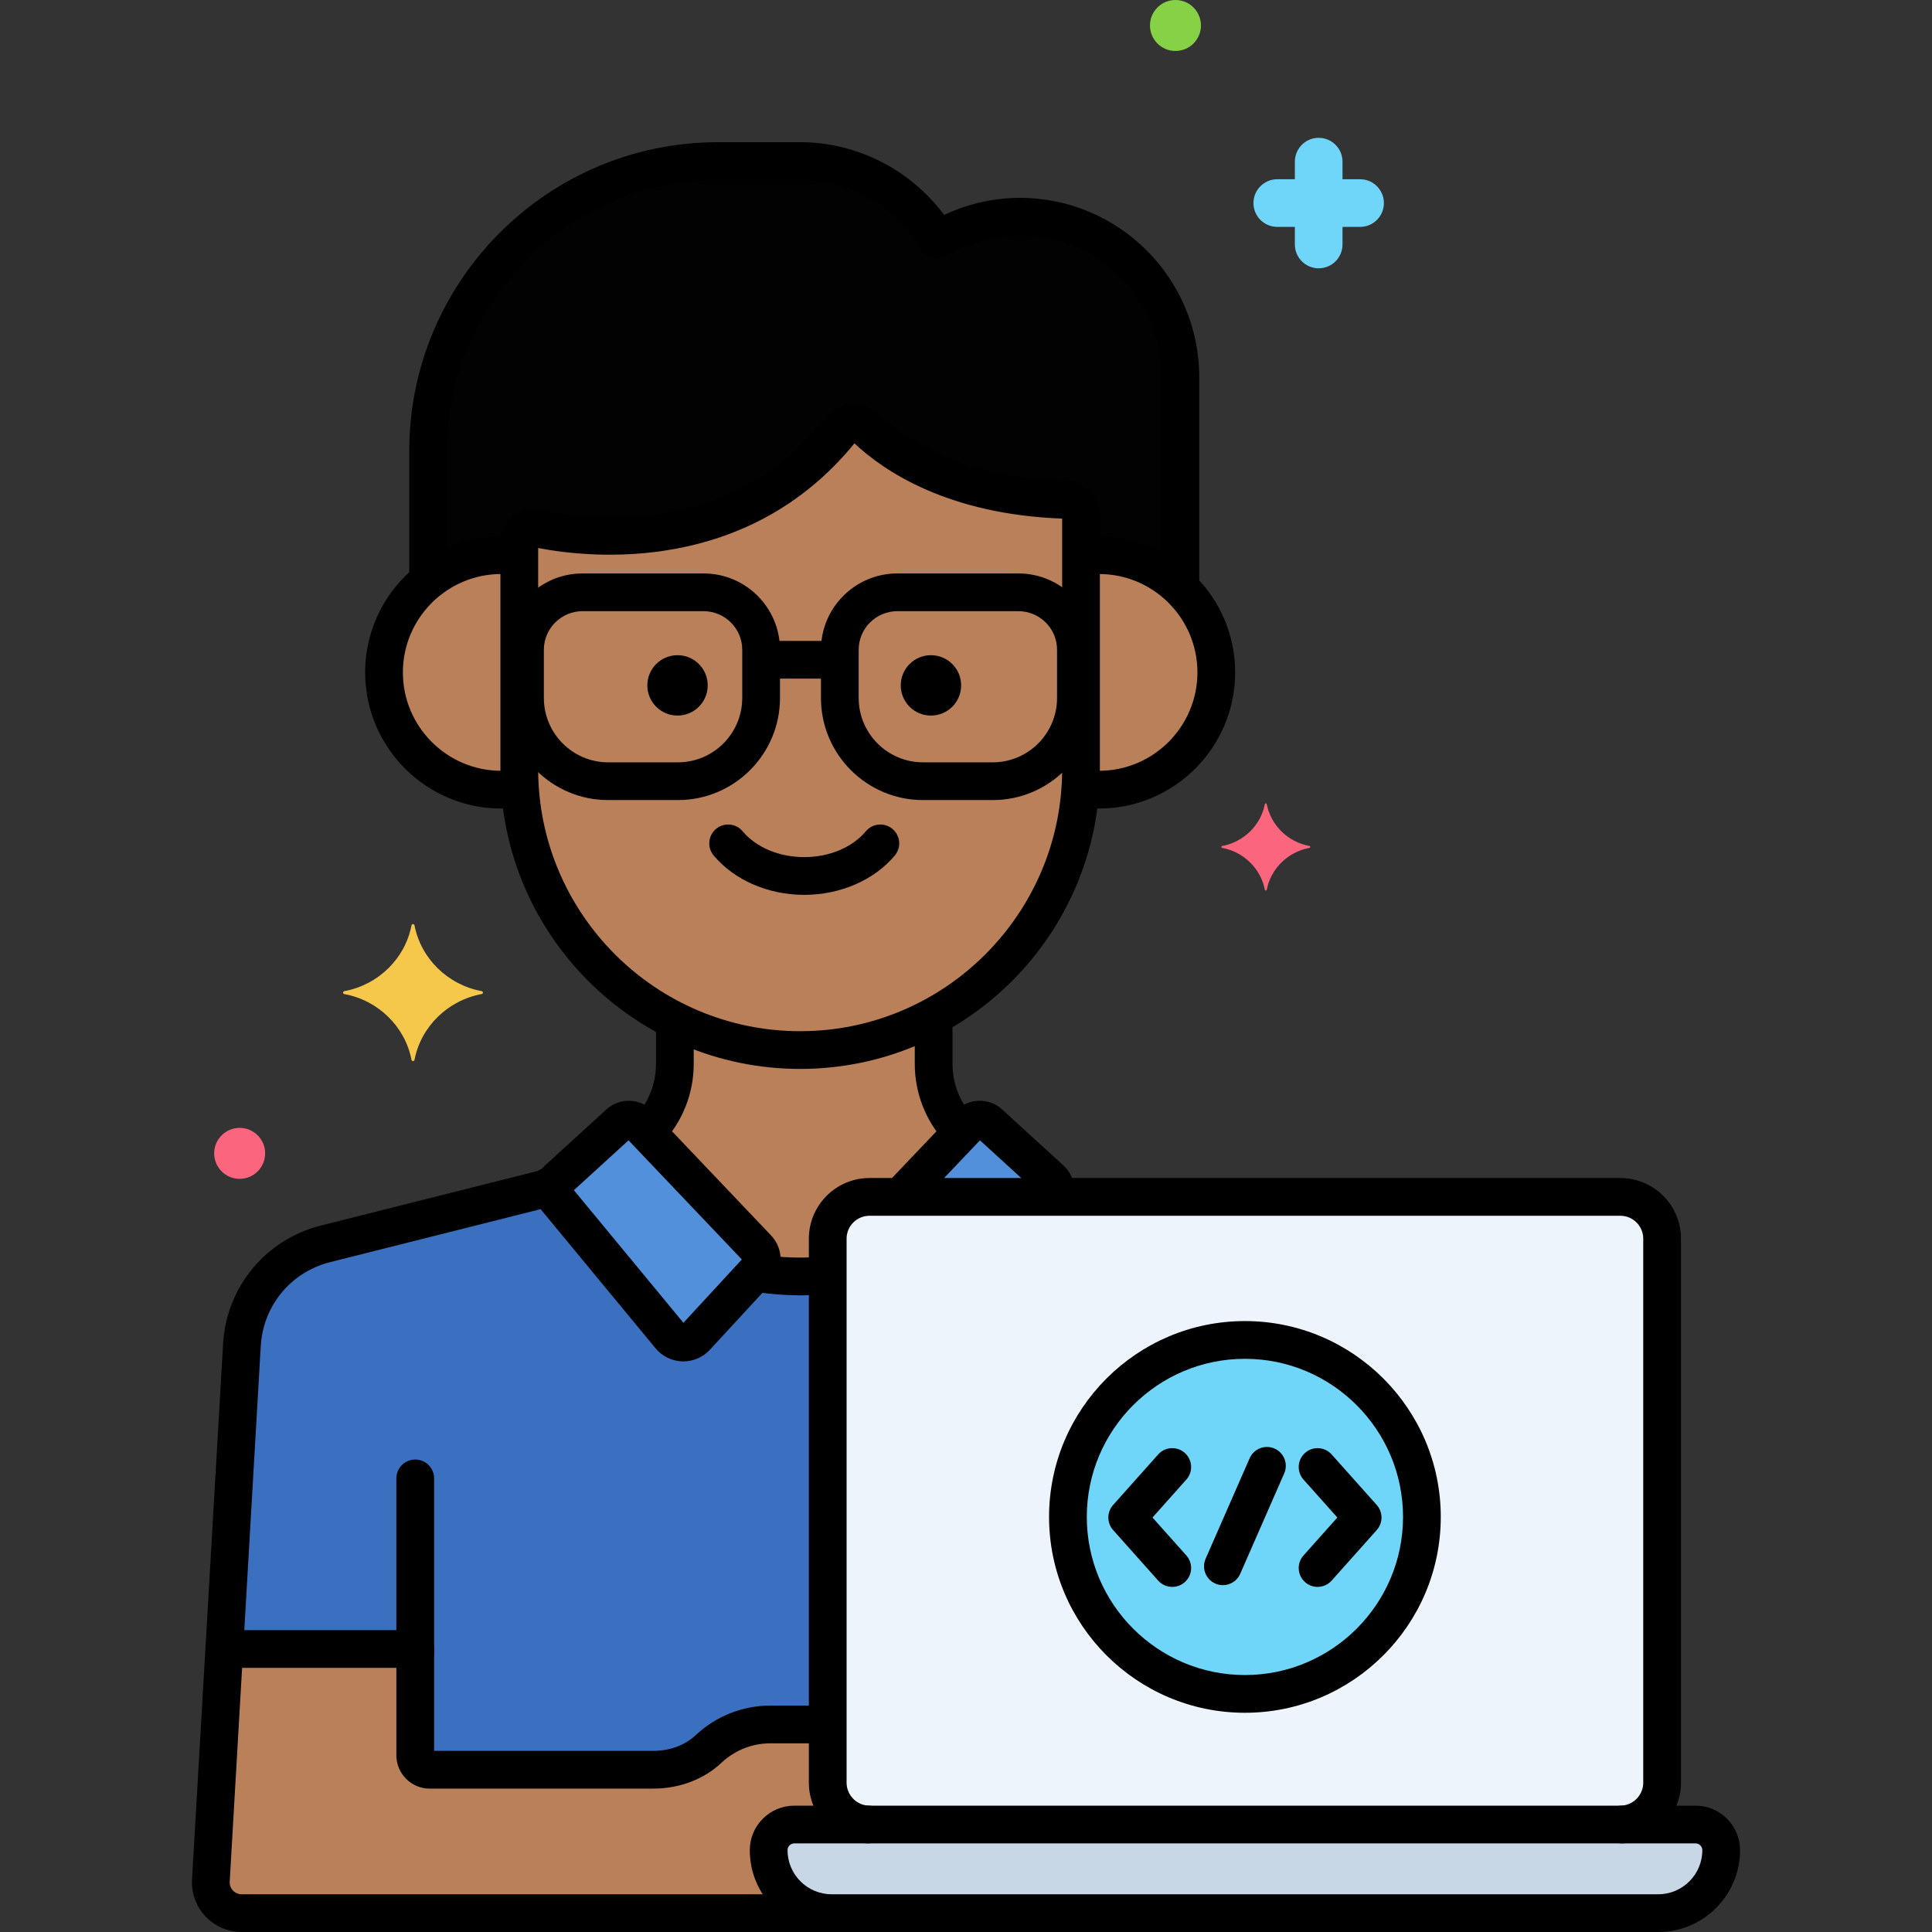<svg xmlns="http://www.w3.org/2000/svg" version="1.1" xmlns:xlink="http://www.w3.org/1999/xlink" xmlns:svgjs="http://svgjs.com/svgjs" width="512" height="512" x="0" y="0" viewBox="0 0 256 256" style="enable-background:new 0 0 512 512" xml:space="preserve" class=""><rect x="0" y="0" width="256" height="256" fill="#333333" stroke="none"/><g><g id="Layer_1"><g><g><g><g><path d="m101.851 245.157c0-1.877 1.521-3.398 3.398-3.398h9.965c-3.045 0-5.536-2.491-5.536-5.536v-72.093c0-3.045 2.491-5.536 5.536-5.536h4.055l8.164-8.583c-2.343-2.368-3.722-5.597-3.722-9.04v-6.335c-5.268 2.868-11.296 4.501-17.686 4.501-5.959 0-11.597-1.427-16.604-3.945v5.778c0 3.443-1.379 6.671-3.722 9.04l14.659 15.411c.77.81.78 2.078.022 2.899l-8.157 8.837c-.936 1.014-2.552.97-3.431-.094l-15.055-18.223c-.484-.586-.551-1.382-.23-2.026l-1.471.725-28.902 7.275c-6.233 1.569-10.721 7.008-11.078 13.425l-4.115 70.951c-.13 2.34 1.732 4.31 4.076 4.31h78.177c-4.608 0-8.343-3.735-8.343-8.343z" fill="#3a70bf" data-original="#3a70bf"></path></g></g></g><g><g><path d="m214.703 158.594h-99.488c-3.045 0-5.536 2.491-5.536 5.536v72.093c0 3.045 2.491 5.536 5.536 5.536h99.488c3.045 0 5.536-2.491 5.536-5.536v-72.093c0-3.045-2.492-5.536-5.536-5.536z" fill="#edf4fc" data-original="#edf4fc"></path></g></g><g><g><path d="m224.668 241.759h-119.419c-1.877 0-3.398 1.521-3.398 3.398 0 4.607 3.735 8.343 8.343 8.343h109.53c4.607 0 8.343-3.735 8.343-8.343-.001-1.876-1.523-3.398-3.399-3.398z" fill="#c7d7e5" data-original="#c7d7e5"></path></g></g><g><g><path d="m111.598 56.772c-13.593 17.094-33.644 14.681-40.386 13.27-1.225-.256-2.401.667-2.402 1.919v.025 29.936c0 20.468 16.747 37.215 37.215 37.215 20.468 0 37.215-16.747 37.215-37.215v-33.15c0-.194-.002-.388-.006-.582-.021-1.055-.866-1.925-1.921-1.956-15.46-.453-23.606-6.581-26.736-9.649-.855-.838-2.234-.749-2.979.187z" fill="#b98059" data-original="#f9d0b4" class=""></path></g></g><g><g><g><path d="m66.422 73.561c.813 0 1.609.069 2.388.189v-1.763c0-.008 0-.017 0-.025.001-1.252 1.177-2.175 2.402-1.919 6.742 1.411 26.794 3.823 40.386-13.27.745-.937 2.124-1.025 2.978-.187 3.13 3.068 11.276 9.196 26.736 9.649 1.055.031 1.9.901 1.921 1.956.004.194.006.388.006.582v4.978c.779-.121 1.575-.189 2.388-.189 4.188 0 7.982 1.665 10.777 4.36v-27.949c0-11.692-9.566-21.258-21.258-21.258-3.966 0-7.673 1.121-10.859 3.031-3.722-6.211-10.502-10.405-18.23-10.405h-10.916c-21.127 0-38.413 17.286-38.413 38.413v17.212c2.658-2.126 6.024-3.405 9.694-3.405z" fill="#020202" data-original="#5b5d60" class=""></path></g></g></g><g><g><path d="m145.628 73.561c-.813 0-1.609.069-2.388.189v28.173c0 .839-.038 1.67-.094 2.496.81.13 1.635.217 2.482.217 8.581 0 15.537-6.956 15.537-15.537s-6.956-15.538-15.537-15.538z" fill="#b98059" data-original="#f9d0b4" class=""></path></g></g><g><g><path d="m68.81 101.923c0-3.856 0-20.507 0-28.173-.779-.121-1.575-.189-2.388-.189-8.581 0-15.538 6.957-15.538 15.538s6.956 15.537 15.538 15.537c.847 0 1.672-.086 2.482-.217v-.001c-.056-.825-.094-1.656-.094-2.495z" fill="#b98059" data-original="#f9d0b4" class=""></path></g></g><g><g><path d="m139.561 158.594c.442-.75.316-1.724-.347-2.329l-8.134-7.427c-.753-.687-1.917-.646-2.619.092l-9.192 9.664z" fill="#5290db" data-original="#5290db"></path></g></g><g><g><path d="m73.918 156.265 8.134-7.427c.753-.687 1.917-.646 2.619.092l15.687 16.491c.77.81.78 2.078.022 2.899l-8.157 8.837c-.936 1.014-2.552.97-3.431-.094l-15.055-18.223c-.636-.769-.556-1.902.181-2.575z" fill="#5290db" data-original="#5290db"></path></g></g><g><g><path d="m100.077 168.648c1.939.315 3.923.49 5.947.49 1.233 0 2.451-.067 3.653-.188v-4.82c0-3.045 2.491-5.536 5.536-5.536h4.055l8.164-8.583c-2.343-2.368-3.722-5.597-3.722-9.04v-6.335c-5.268 2.868-11.296 4.501-17.686 4.501-5.959 0-11.597-1.427-16.604-3.945v5.778c0 3.443-1.379 6.671-3.722 9.04l14.659 15.411c.77.81.78 2.078.022 2.899z" fill="#b98059" data-original="#f9d0b4" class=""></path></g></g><g><g><path d="m106.025 171.638c-1.921 0-3.893-.15-5.86-.446-1.366-.205-2.306-1.479-2.101-2.844.206-1.366 1.478-2.308 2.844-2.101 2.69.404 5.292.498 8.003.263 1.38-.113 2.587.9 2.706 2.275s-.9 2.587-2.275 2.706c-1.117.098-2.234.147-3.317.147z" fill="#000000" data-original="#000000" class=""></path></g></g><g><g><path d="m86.001 152.194c-.607 0-1.215-.22-1.696-.664-1.014-.937-1.076-2.519-.139-3.533 1.776-1.922 2.755-4.417 2.755-7.025v-5.389c0-1.381 1.119-2.5 2.5-2.5s2.5 1.119 2.5 2.5v5.389c0 3.87-1.45 7.57-4.083 10.419-.493.533-1.164.803-1.837.803z" fill="#000000" data-original="#000000" class=""></path></g></g><g><g><path d="m127.036 152.09c-.682 0-1.362-.277-1.855-.823-2.56-2.831-3.969-6.487-3.969-10.295v-5.765c0-1.381 1.119-2.5 2.5-2.5s2.5 1.119 2.5 2.5v5.765c0 2.566.951 5.031 2.678 6.941.926 1.024.846 2.605-.178 3.531-.479.433-1.079.646-1.676.646z" fill="#000000" data-original="#000000" class=""></path></g></g><g><g><circle cx="164.958" cy="201" fill="#70d6f9" r="23.451" data-original="#70d6f9"></circle></g></g><g><g><path d="m101.851 245.119c.008-1.86 1.538-3.36 3.398-3.36h9.965c-3.045 0-5.536-2.491-5.536-5.536v-7.723h-7.612c-3.154 0-6.029 1.237-8.174 3.246-1.972 1.848-4.649 2.754-7.352 2.754h-29.601c-1.059 0-1.918-.859-1.918-1.918v-14.082h-25.301l-1.78 30.69c-.13 2.34 1.732 4.31 4.076 4.31h78.177c-4.62 0-8.363-3.756-8.342-8.381z" fill="#b98059" data-original="#f9d0b4" class=""></path></g></g><g><g><path d="m55.021 221.375c-1.381 0-2.5-1.119-2.5-2.5v-22.979c0-1.381 1.119-2.5 2.5-2.5s2.5 1.119 2.5 2.5v22.979c0 1.38-1.119 2.5-2.5 2.5z" fill="#000000" data-original="#000000" class=""></path></g></g><g><g><g><path d="m109.25 256h-77.233c-1.802 0-3.545-.75-4.783-2.06-1.238-1.309-1.89-3.09-1.79-4.889l4.115-70.957c.42-7.545 5.63-13.859 12.964-15.705l28.644-7.209.677-.334c1.239-.611 2.738-.102 3.348 1.137.611 1.238.102 2.737-1.137 3.348l-.915.451c-.158.078-.324.139-.495.182l-28.901 7.274c-5.2 1.309-8.895 5.786-9.193 11.14l-4.115 70.957c-.024.433.129.851.431 1.17s.711.495 1.15.495h77.233c1.381 0 2.5 1.119 2.5 2.5s-1.119 2.5-2.5 2.5z" fill="#000000" data-original="#000000" class=""></path></g></g></g><g><g><path d="m106.566 118.573c-4.776 0-9.262-1.95-11.999-5.215-.887-1.058-.748-2.635.31-3.522 1.06-.888 2.636-.747 3.522.31 1.798 2.146 4.852 3.427 8.167 3.427s6.369-1.281 8.167-3.426c.887-1.058 2.463-1.198 3.522-.31 1.058.887 1.197 2.464.31 3.522-2.737 3.265-7.223 5.214-11.999 5.214z" fill="#000000" data-original="#000000" class=""></path></g></g><g><g><circle cx="123.355" cy="90.816" r="4" fill="#000000" data-original="#000000" class=""></circle></g></g><g><g><circle cx="89.776" cy="90.816" r="4" fill="#000000" data-original="#000000" class=""></circle></g></g><g><g><path d="m131.542 106.014h-9.237c-7.458 0-13.524-6.067-13.524-13.524v-6.39c0-5.577 4.538-10.114 10.115-10.114h16.056c5.577 0 10.115 4.537 10.115 10.114v6.39c-.001 7.457-6.068 13.524-13.525 13.524zm-12.647-25.028c-2.82 0-5.115 2.294-5.115 5.114v6.39c0 4.7 3.824 8.524 8.524 8.524h9.237c4.7 0 8.524-3.824 8.524-8.524v-6.39c0-2.82-2.294-5.114-5.115-5.114z" fill="#000000" data-original="#000000" class=""></path></g></g><g><g><path d="m89.827 106.014h-9.237c-7.458 0-13.524-6.067-13.524-13.524v-6.39c0-5.577 4.538-10.114 10.115-10.114h16.056c5.577 0 10.115 4.537 10.115 10.114v6.39c0 7.457-6.067 13.524-13.525 13.524zm-12.646-25.028c-2.82 0-5.115 2.294-5.115 5.114v6.39c0 4.7 3.824 8.524 8.524 8.524h9.237c4.7 0 8.524-3.824 8.524-8.524v-6.39c0-2.82-2.294-5.114-5.115-5.114z" fill="#000000" data-original="#000000" class=""></path></g></g><g><g><path d="m110.237 89.924h-8.343c-1.381 0-2.5-1.119-2.5-2.5s1.119-2.5 2.5-2.5h8.343c1.381 0 2.5 1.119 2.5 2.5s-1.119 2.5-2.5 2.5z" fill="#000000" data-original="#000000" class=""></path></g></g><g><g><path d="m214.869 244.256c-1.346 0-2.457-1.07-2.498-2.425-.042-1.38 1.043-2.533 2.424-2.574 1.623-.049 2.943-1.41 2.943-3.034v-72.093c0-1.674-1.362-3.036-3.036-3.036h-99.488c-1.674 0-3.036 1.362-3.036 3.036v72.093c0 1.625 1.32 2.985 2.943 3.034 1.38.042 2.465 1.194 2.424 2.574-.042 1.38-1.176 2.455-2.574 2.424-4.297-.129-7.793-3.733-7.793-8.032v-72.093c0-4.431 3.605-8.036 8.036-8.036h99.488c4.431 0 8.036 3.605 8.036 8.036v72.093c0 4.299-3.496 7.903-7.793 8.032-.025.001-.05.001-.076.001z" fill="#000000" data-original="#000000" class=""></path></g></g><g><g><path d="m219.723 256h-109.53c-5.979 0-10.842-4.864-10.842-10.843 0-3.252 2.646-5.898 5.898-5.898h119.418c3.252 0 5.898 2.646 5.898 5.898.001 5.979-4.863 10.843-10.842 10.843zm-114.473-11.741c-.496 0-.898.403-.898.898 0 3.222 2.621 5.843 5.842 5.843h109.53c3.222 0 5.843-2.621 5.843-5.843 0-.495-.403-.898-.898-.898z" fill="#000000" data-original="#000000" class=""></path></g></g><g><g><g><path d="m155.331 210.271c-.688 0-1.373-.282-1.867-.836l-5.968-6.692c-.846-.948-.846-2.38 0-3.328l5.968-6.692c.918-1.03 2.5-1.121 3.53-.202s1.121 2.5.202 3.53l-4.484 5.028 4.484 5.028c.919 1.03.829 2.611-.202 3.53-.477.426-1.072.634-1.663.634z" fill="#000000" data-original="#000000" class=""></path></g></g><g><g><path d="m174.586 210.271c-.592 0-1.187-.209-1.663-.634-1.03-.919-1.121-2.5-.202-3.53l4.484-5.028-4.484-5.028c-.919-1.03-.829-2.611.202-3.53 1.03-.92 2.61-.828 3.53.202l5.969 6.692c.846.948.846 2.38 0 3.328l-5.969 6.692c-.494.554-1.179.836-1.867.836z" fill="#000000" data-original="#000000" class=""></path></g></g><g><g><path d="m162.041 210.042c-.335 0-.675-.067-1.002-.21-1.265-.554-1.84-2.029-1.287-3.293l5.833-13.313c.554-1.264 2.028-1.841 3.293-1.287s1.84 2.029 1.287 3.293l-5.833 13.313c-.411.937-1.329 1.497-2.291 1.497z" fill="#000000" data-original="#000000" class=""></path></g></g></g><g><g><path d="m63.822 131.331c-4.498-.838-8.043-4.31-8.898-8.716-.043-.221-.352-.221-.395 0-.855 4.406-4.4 7.879-8.898 8.716-.226.042-.226.345 0 .387 4.498.838 8.043 4.31 8.898 8.717.043.221.352.221.395 0 .855-4.406 4.4-7.879 8.898-8.717.225-.043.225-.345 0-.387z" fill="#f5c84c" data-original="#f5c84c" class=""></path></g></g><g><g><path d="m173.515 112.101c-2.862-.533-5.118-2.743-5.663-5.547-.027-.141-.224-.141-.251 0-.544 2.804-2.8 5.014-5.663 5.547-.144.027-.144.219 0 .246 2.862.533 5.118 2.743 5.663 5.547.027.141.224.141.251 0 .544-2.804 2.8-5.014 5.663-5.547.143-.027.143-.219 0-.246z" fill="#fc657e" data-original="#fc657e"></path></g></g><g><g><path d="m169.246 23.75h2.33v-2.33c0-1.744 1.413-3.157 3.157-3.157s3.157 1.413 3.157 3.157v2.33h2.329c1.744 0 3.157 1.413 3.157 3.157s-1.413 3.157-3.157 3.157h-2.329v2.33c0 1.744-1.413 3.157-3.157 3.157s-3.157-1.413-3.157-3.157v-2.33h-2.33c-1.744 0-3.157-1.413-3.157-3.157s1.413-3.157 3.157-3.157z" fill="#70d6f9" data-original="#70d6f9"></path></g></g><g><g><circle cx="31.755" cy="152.825" fill="#fc657e" r="3.377" data-original="#fc657e"></circle></g></g><g><g><circle cx="155.755" cy="3.377" fill="#87d147" r="3.377" data-original="#87d147"></circle></g></g><g><g><path d="m106.025 141.638c-21.899 0-39.715-17.816-39.715-39.715v-29.936c.001-1.371.603-2.628 1.65-3.479 1.059-.859 2.433-1.192 3.764-.912 7.237 1.514 25.418 3.338 37.917-12.38.796-1 1.982-1.619 3.253-1.698 1.273-.081 2.521.389 3.432 1.281 2.593 2.542 10.226 8.501 25.06 8.936 2.391.071 4.3 2.006 4.348 4.406.004.209.006.42.006.632v33.151c0 21.898-17.816 39.714-39.715 39.714zm-34.715-69.025v29.311c0 19.142 15.573 34.715 34.715 34.715s34.715-15.573 34.715-34.715v-33.152c0-.019 0-.038 0-.056-15.154-.563-23.626-6.308-27.522-9.97-14.188 17.397-34.92 15.217-41.908 13.867zm42.244-14.284c0 .001 0 .001-.001.002 0-.001.001-.001.001-.002z" fill="#000000" data-original="#000000" class=""></path></g></g><g><g><g><path d="m156.404 79.5c-1.381 0-2.5-1.119-2.5-2.5v-27.027c0-10.343-8.415-18.758-18.758-18.758-3.345 0-6.655.925-9.574 2.675-.569.341-1.251.441-1.893.281-.643-.161-1.196-.571-1.537-1.14-3.396-5.668-9.56-9.19-16.086-9.19h-10.915c-19.803 0-35.913 16.111-35.913 35.914v16.87c0 1.381-1.119 2.5-2.5 2.5s-2.5-1.119-2.5-2.5v-16.87c0-22.56 18.354-40.914 40.913-40.914h10.916c7.481 0 14.582 3.641 19.048 9.638 3.15-1.487 6.579-2.264 10.042-2.264 13.1 0 23.758 10.658 23.758 23.758v27.027c-.001 1.38-1.12 2.5-2.501 2.5z" fill="#000000" data-original="#000000" class=""></path></g></g></g><g><g><path d="m145.628 107.136c-.622 0-1.254-.038-1.933-.117-1.372-.159-2.354-1.399-2.196-2.771.159-1.371 1.392-2.356 2.771-2.196.485.056.93.083 1.357.083 7.189 0 13.038-5.849 13.038-13.038s-5.849-13.038-13.038-13.038c-.41 0-.835.022-1.265.065-1.372.134-2.599-.865-2.737-2.239-.137-1.374.865-2.599 2.239-2.737.594-.059 1.187-.089 1.763-.089 9.946 0 18.038 8.092 18.038 18.038s-8.091 18.039-18.037 18.039z" fill="#000000" data-original="#000000" class=""></path></g></g><g><g><path d="m66.422 107.136c-9.946 0-18.038-8.092-18.038-18.038s8.092-18.038 18.038-18.038c.476 0 .947.02 1.413.058 1.376.113 2.4 1.32 2.288 2.696-.113 1.377-1.327 2.402-2.696 2.288-.332-.027-.667-.042-1.005-.042-7.189 0-13.038 5.849-13.038 13.038s5.849 13.038 13.038 13.038c.346 0 .688-.018 1.025-.049 1.381-.132 2.592.885 2.719 2.26s-.885 2.592-2.26 2.719c-.505.046-1.004.07-1.484.07z" fill="#000000" data-original="#000000" class=""></path></g></g><g><g><path d="m119.63 160.714c-.619 0-1.239-.229-1.723-.688-1-.952-1.04-2.534-.088-3.535l8.831-9.284c1.628-1.711 4.372-1.808 6.116-.215l8.134 7.427c1.179 1.076 1.676 2.711 1.295 4.265-.329 1.34-1.682 2.161-3.023 1.833-1.212-.297-2-1.432-1.897-2.638l-7.426-6.78-8.406 8.838c-.492.517-1.152.777-1.813.777z" fill="#000000" data-original="#000000" class=""></path></g></g><g><g><path d="m90.548 180.391c-.044 0-.087 0-.131-.002-1.379-.038-2.674-.669-3.553-1.733l-15.054-18.224c-1.486-1.798-1.301-4.439.422-6.013l8.134-7.427c1.745-1.593 4.489-1.497 6.116.216l15.687 16.491c1.673 1.76 1.693 4.535.047 6.318l-8.157 8.836c-.906.982-2.18 1.538-3.511 1.538zm-14.504-22.683 14.512 17.568 7.744-8.39-15.018-15.788zm-.44.403c0-.001.001-.001.002-.002z" fill="#000000" data-original="#000000" class=""></path></g></g><g><g><path d="m164.958 226.951c-14.31 0-25.951-11.642-25.951-25.951s11.642-25.951 25.951-25.951 25.951 11.642 25.951 25.951-11.641 25.951-25.951 25.951zm0-46.902c-11.553 0-20.951 9.398-20.951 20.951s9.398 20.951 20.951 20.951c11.552 0 20.951-9.398 20.951-20.951s-9.398-20.951-20.951-20.951z" fill="#000000" data-original="#000000" class=""></path></g></g><g><g><path d="m86.541 237h-29.603c-2.436 0-4.417-1.981-4.417-4.417v-11.583h-22.365c-1.381 0-2.5-1.119-2.5-2.5s1.119-2.5 2.5-2.5h24.865c1.381 0 2.5 1.119 2.5 2.5v13.5h29.02c2.208 0 4.212-.738 5.642-2.078 2.699-2.529 6.209-3.922 9.883-3.922h6.81c1.381 0 2.5 1.119 2.5 2.5s-1.119 2.5-2.5 2.5h-6.81c-2.4 0-4.695.913-6.464 2.571-2.36 2.211-5.578 3.429-9.061 3.429z" fill="#000000" data-original="#000000" class=""></path></g></g></g></g></g></svg>